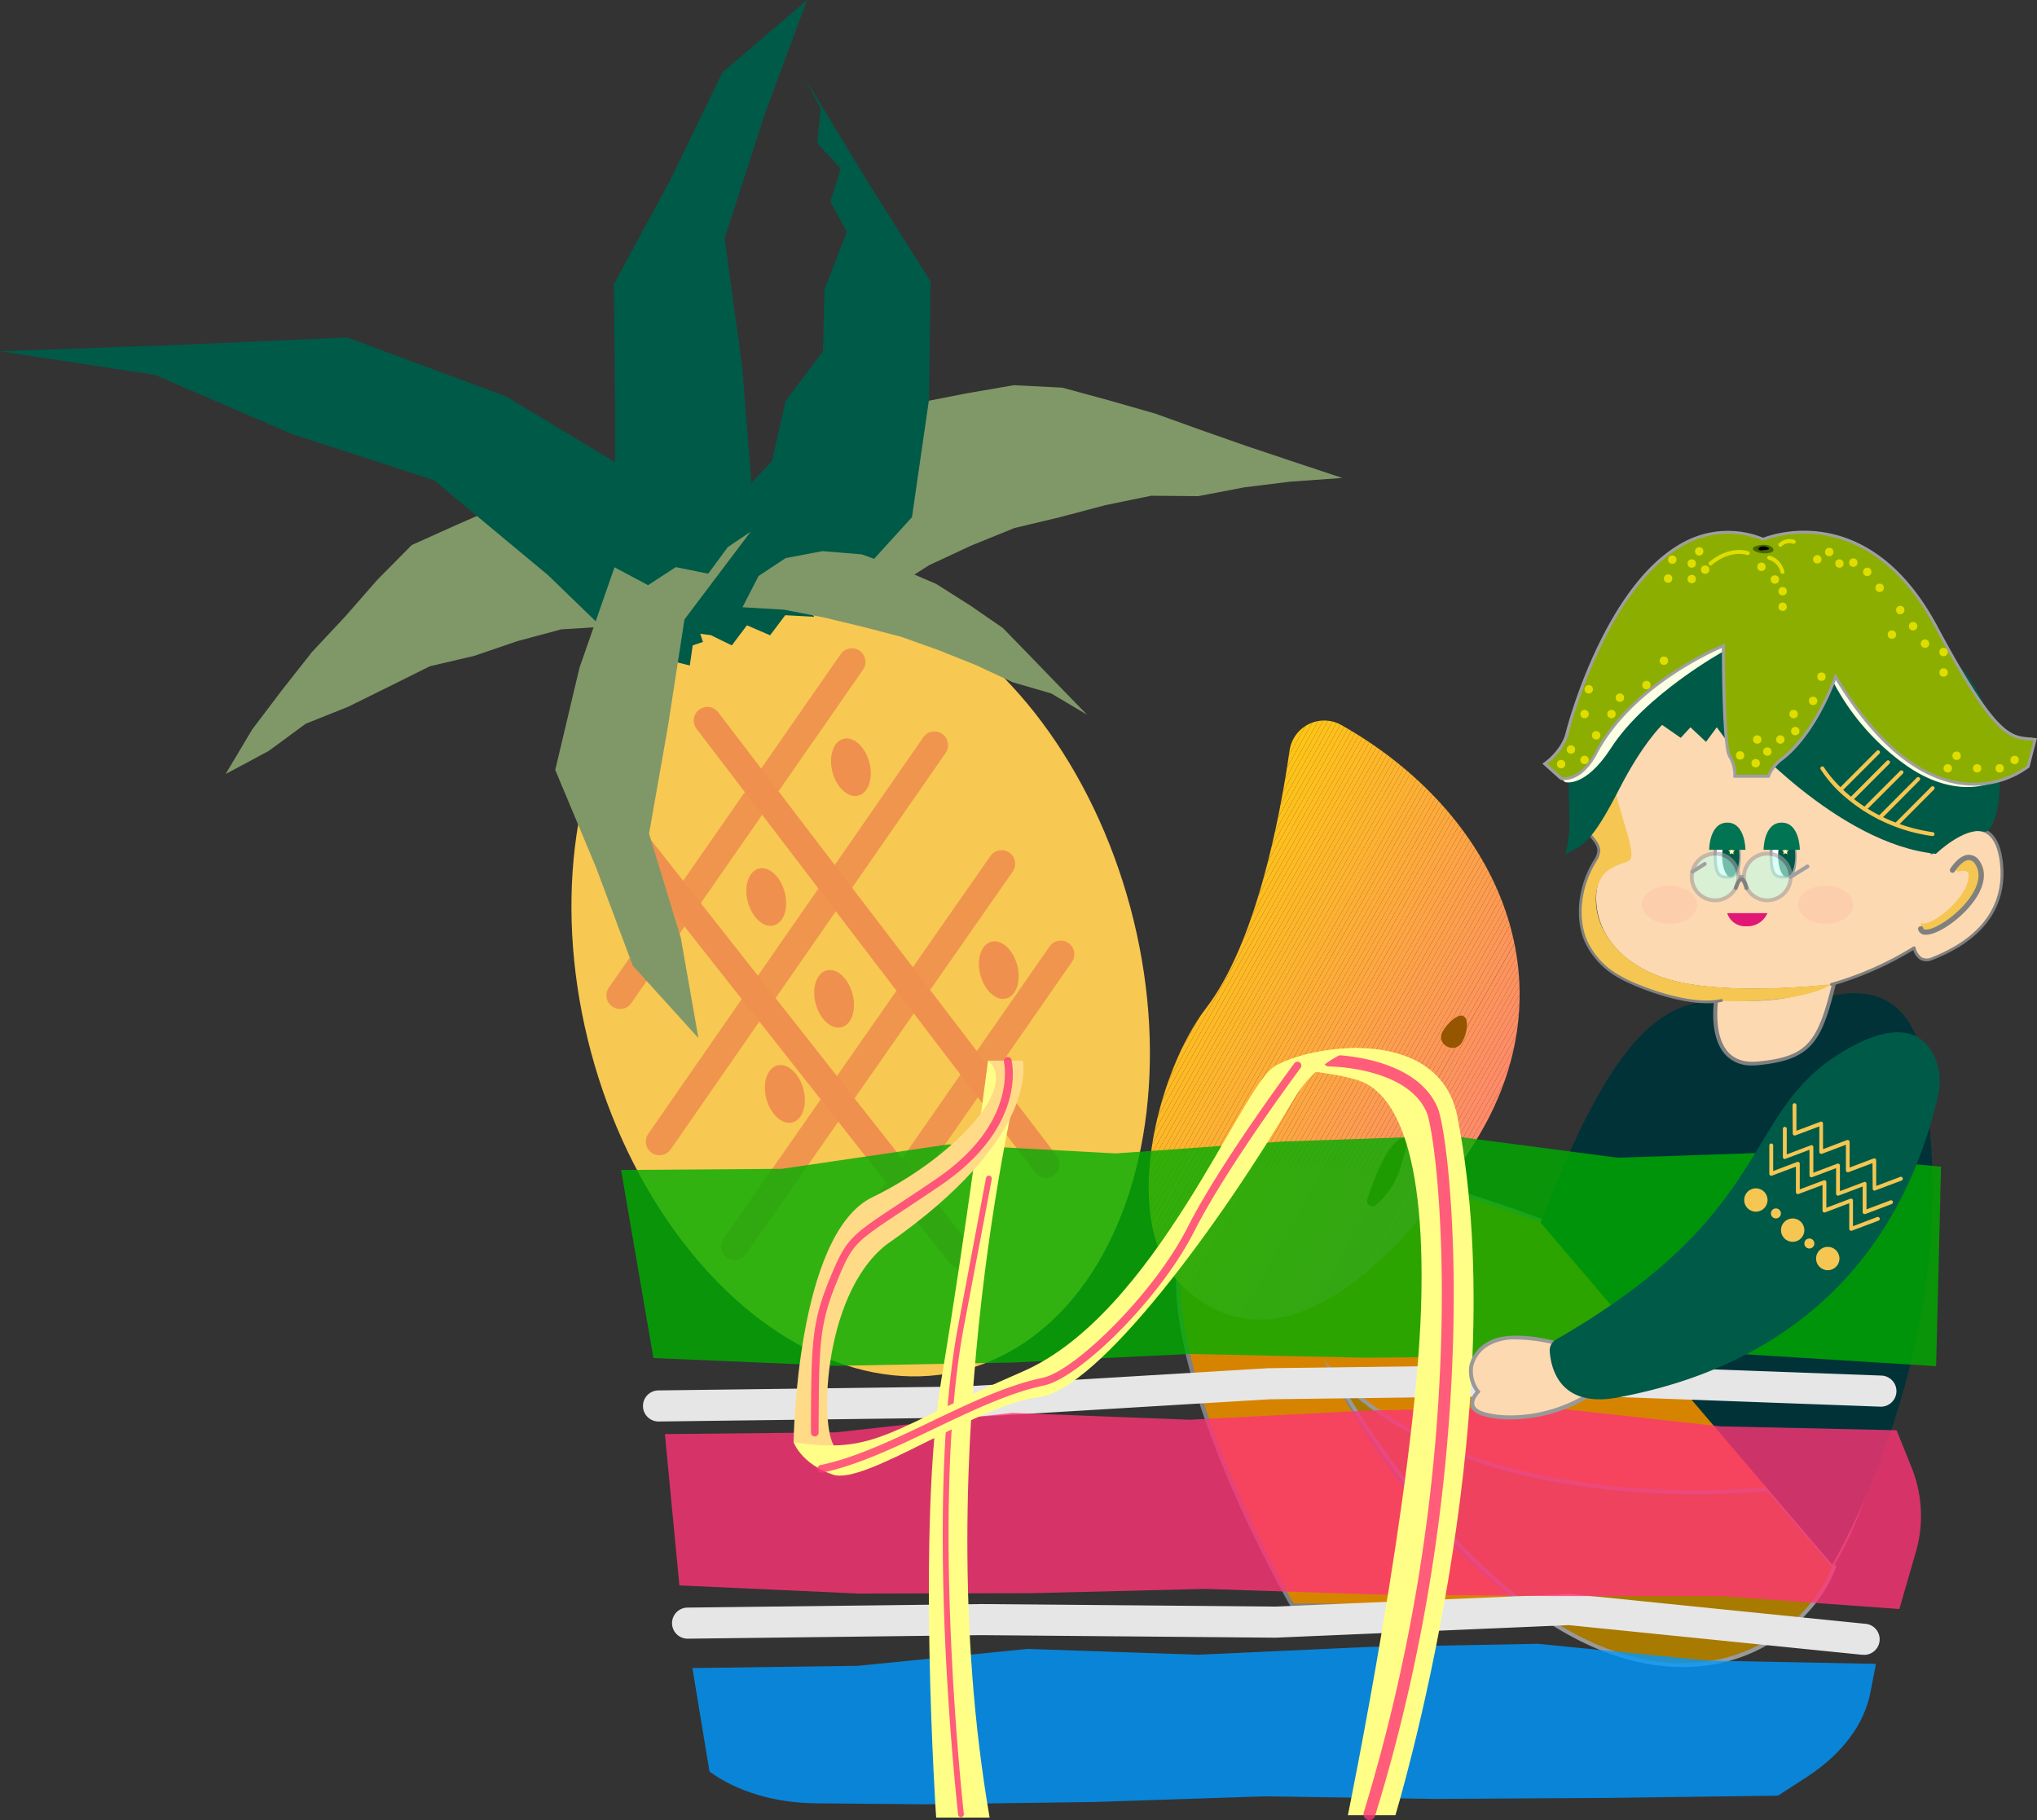 <svg xmlns="http://www.w3.org/2000/svg" xmlns:xlink="http://www.w3.org/1999/xlink" viewBox="0 0 524.14 468.38">
  <rect x="0" y="0" width="524.14" height="468.38" fill="#333333" stroke="none"/>
  <defs>
    <clipPath id="clip-path">
      <path d="M345.12,186.57a9,9,0,0,0-13.3,6.58c-2.54,17.72-8.71,49.71-21.57,66.41-12.37,16.08-23,55.93-5.39,72,28.37,25.85,62.29-17,75.54-39.08C404.72,251.88,384.85,209,345.12,186.57Z" fill="none"/>
    </clipPath>
  </defs>
  <g id="圖層_2" data-name="圖層 2">
    <g id="圖層_1-2" data-name="圖層 1">
      <g>
        <g>
          <g>
            <g>
              <path d="M485.89,358.64s-102.28-64-158.95-58.28,5.61,112.84,5.61,112.84l60.81.33c-31.14-20.38-50.82-60.81-50.82-60.81s39.07,79.88,96.35,73.63C478.69,422,485.89,358.64,485.89,358.64Z" fill="#d68400"/>
              <path d="M432.6,427.19c-14.66,0-28-5.51-39.36-13.16l-61-.33-.14-.25a322.74,322.74,0,0,1-18.74-39.19c-11.22-28.54-13.7-49.29-7.37-61.68,3.79-7.43,10.82-11.71,20.88-12.71,16.22-1.63,46.91,1.74,101,27.05a616.34,616.34,0,0,1,58.28,31.29l.27.17,0,.31a136.82,136.82,0,0,1-8.61,32.37c-8.94,21.62-22.37,34-38.83,35.79A59.7,59.7,0,0,1,432.6,427.19ZM343,352.5a199.14,199.14,0,0,0,26.63,39.06c15.37,17.41,39.85,37.5,69.22,34.29,37.52-4.09,45.89-62.14,46.52-67a622.28,622.28,0,0,0-57.91-31.07c-29.74-13.91-71.3-29.87-100.46-27-9.7,1-16.46,5.07-20.09,12.18-14.35,28.08,23.3,95,25.94,99.66l58.85.32c-30.1-20.5-49.41-59.68-49.6-60.08l.9-.44Z" fill="gray"/>
            </g>
            <g>
              <path d="M455,383.2s-75,9-112-30c0,0,45.5,84.5,98.5,74.5,24-5,30.5-24.5,30.5-24.5Z" fill="#a87a00"/>
              <path d="M432.82,429c-19.45,0-40.31-11.76-60.87-34.46a237.13,237.13,0,0,1-29.44-41.1l-1.78-3.3,2.58,2.72c36.41,38.37,110.83,29.93,111.58,29.85l.27,0,17.35,20.42-.09.27a35.5,35.5,0,0,1-6.34,10.54,42.86,42.86,0,0,1-24.53,14.29A47.19,47.19,0,0,1,432.82,429Zm-87.6-72.81a238.81,238.81,0,0,0,27.49,37.69c16.33,18,41.49,38.44,68.65,33.33a41.91,41.91,0,0,0,24-14,36.29,36.29,0,0,0,6.06-9.95l-16.64-19.57C449.88,384.24,381.63,390.78,345.22,356.19Z" fill="#999"/>
            </g>
            <path d="M495.8,284.48s2.39-35.43-26-27.82-43.26-21.1-73.37,58l75,88S504.58,347.46,495.8,284.48Z" fill="#003238"/>
            <g>
              <path d="M441.73,256.39S438.3,275,452.34,273.62s16.17-6,20.21-23.08C472.55,250.54,464.3,259.46,441.73,256.39Z" fill="#fdd9b1"/>
              <path d="M450.94,274.19a9,9,0,0,1-7-2.78c-4.54-5-2.81-14.7-2.73-15.11l.09-.47.47.07c22,3,30.3-5.61,30.38-5.7l1.29-1.38-.43,1.83c-4,16.71-5.91,22.06-20.65,23.47C451.89,274.17,451.4,274.19,450.94,274.19ZM442.15,257c-.28,2-1.11,9.78,2.56,13.79,1.74,1.9,4.29,2.71,7.58,2.39,13.07-1.25,15.49-4.94,19.41-21.19C468.69,254.24,459.88,259.26,442.15,257Z" fill="gray"/>
            </g>
            <g>
              <g>
                <path d="M413.11,240.26a18.76,18.76,0,0,1-2.35-10.45c.3-3.94,2.59-7,3.55-10.68,1.23-4.84-8.32-29.08,5.06-43.52v0c6.79-5.08,15.42-8.1,24.09-9.38a49.26,49.26,0,0,1,39.06,10.71c20.84,17.6,14.6,42.57,14.6,42.57s15.62-14.94,17.86,2.16-13.85,23.51-17.75,25-4.65-2.77-4.65-2.77a84.63,84.63,0,0,1-21.28,9.43s-27.68,3.28-42.64-1.49C422.39,249.87,416.38,246.13,413.11,240.26Z" fill="#fdd9b1"/>
                <path d="M442.5,257.56s-6.16,1-15.8-2.13c-4.78-1.54-11.71-3.88-15-7.92-3.09-3.81-5.19-8.2-4.9-13.15.27-4.61,1-9.09,3.82-12.89,3.18-4.35-2.11-5.76-3.22-9.49a35.06,35.06,0,0,1-1-15.44,31.79,31.79,0,0,1,12.94-21v0c-13.38,14.44,2.45,41,.22,45.5-.86,1.72-7.74.86-8.83,8.7a17.06,17.06,0,0,0,2.35,10.45c3.27,5.87,9.28,9.61,15.54,11.59,15,4.77,42.64,1.49,42.64,1.49C463.06,258.54,443.2,257.62,442.5,257.56Z" fill="#f5c652"/>
              </g>
              <path d="M439.24,258.18c-6.64,0-14.94-2.75-20.73-5.48-.66-.3-1.3-.64-1.9-1a20.31,20.31,0,0,1-9-9.7c-2.46-6.09-1.5-14.16,2.44-20.55,1.12-1.81,1.41-3,.11-4.78-.31-.42-.65-.83-1-1.26a9.49,9.49,0,0,1-2.13-3.34,35.42,35.42,0,0,1-1-15.61,32,32,0,0,1,13.08-21.2c6.4-4.79,14.79-8.06,24.27-9.45a49.62,49.62,0,0,1,39.35,10.79c18.27,15.43,15.84,36.73,14.95,41.82,2.23-1.92,8.35-6.66,12.89-5.06,2.56.91,4.16,3.67,4.75,8.21,1,8-1.23,18.83-18,25.44a3.61,3.61,0,0,1-3.2,0,4.31,4.31,0,0,1-1.82-2.51,86,86,0,0,1-20.94,9.2.38.38,0,0,1-.47-.25.38.38,0,0,1,.25-.47,84,84,0,0,0,21.19-9.39.39.39,0,0,1,.35,0,.35.35,0,0,1,.22.27,4,4,0,0,0,1.59,2.51,2.9,2.9,0,0,0,2.56,0c16.3-6.43,18.52-17,17.51-24.64-.56-4.24-2-6.8-4.26-7.6-5.09-1.8-12.89,5.58-13,5.66a.38.38,0,0,1-.45.05.37.37,0,0,1-.17-.41c.06-.25,5.93-25-14.48-42.2a49,49,0,0,0-38.76-10.62c-9.36,1.38-17.63,4.6-23.93,9.31a31.25,31.25,0,0,0-12.79,20.71,34.71,34.71,0,0,0,1,15.29,8.93,8.93,0,0,0,2,3.07c.35.42.72.85,1,1.3,1.55,2.12,1.17,3.61-.07,5.61-3.82,6.2-4.76,14-2.38,19.88a19.5,19.5,0,0,0,8.65,9.33c.59.33,1.21.65,1.85,1,5.53,2.6,16.82,6.6,24.07,5a.39.39,0,0,1,.45.29.38.38,0,0,1-.29.44A17.88,17.88,0,0,1,439.24,258.18Z" fill="gray"/>
            </g>
            <g>
              <ellipse cx="444.43" cy="219.85" rx="3.12" ry="5.83" fill="#fff"/>
              <path d="M444.44,226.05h0a2.78,2.78,0,0,1-2.51-.87c-.69-.89-1-2.53-1-5.33,0-3.48,1.53-6.2,3.49-6.2s3.5,2.72,3.5,6.2c0,2.8-.31,4.44-1,5.33A2.79,2.79,0,0,1,444.44,226.05Zm0-11.65c-1.49,0-2.74,2.49-2.74,5.45,0,2.55.27,4.15.83,4.87.43.56,1,.58,1.91.58s1.48,0,1.91-.58c.56-.72.84-2.32.84-4.87C447.18,216.89,445.92,214.4,444.43,214.4Z" fill="#9f9f9f"/>
            </g>
            <ellipse cx="445.34" cy="220.28" rx="2.21" ry="5.41" fill="#005a48"/>
            <g>
              <ellipse cx="458.82" cy="219.85" rx="3.12" ry="5.83" fill="#fff"/>
              <path d="M458.82,226.05h0a2.8,2.8,0,0,1-2.51-.87c-.68-.89-1-2.53-1-5.33,0-3.48,1.54-6.2,3.5-6.2s3.49,2.72,3.49,6.2c0,2.8-.3,4.44-1,5.33A2.77,2.77,0,0,1,458.82,226.05Zm0-11.65c-1.49,0-2.75,2.49-2.75,5.45,0,2.55.27,4.15.84,4.87.42.56,1,.58,1.9.58s1.49,0,1.92-.58c.56-.72.83-2.32.83-4.87C461.56,216.89,460.3,214.4,458.82,214.4Z" fill="#9f9f9f"/>
            </g>
            <ellipse cx="459.73" cy="220.28" rx="2.21" ry="5.41" fill="#005a48"/>
            <polygon points="445.56 218.23 445.83 218.76 446.41 218.85 445.99 219.26 446.09 219.85 445.56 219.57 445.04 219.85 445.14 219.26 444.71 218.85 445.3 218.76 445.56 218.23" fill="#fffcaf"/>
            <polygon points="459.38 218.23 459.64 218.76 460.23 218.85 459.81 219.26 459.91 219.85 459.38 219.57 458.86 219.85 458.96 219.26 458.53 218.85 459.12 218.76 459.38 218.23" fill="#fffcaf"/>
            <path d="M447.55,188.24s25.21,29,50.58,31.49c0,0,7.26-7,12.25-5.71s9-30.29-9.76-46.21-57.52-23.14-81.06.39-12.67,38.28-16.83,51.65C407,217.44,409,218,416.68,203c6-11.72,11-16.45,11-16.45l4.79,3.33,2.5-2.71,4,3.75,2.77-3.75,3.61,4.88Z" fill="#005a48"/>
            <path d="M503.34,222.79a.84.84,0,0,0,.75,1.44c1.27-.27,2.47-.19,2.46,1.09,0,5.45-9.16,13.06-12.12,12.27-.11,0-.2,0-.19.15.14,1.06,1.43,5.14,13.11-6.26,5.33-5.45,2.94-10.46.06-10.7C506,220.67,504.54,221.69,503.34,222.79Z" fill="#f5c652"/>
            <path d="M495.57,240.55a2.34,2.34,0,0,1-.38,0,1.81,1.81,0,0,1-1.62-1.34.68.68,0,0,1,.47-.84.67.67,0,0,1,.84.47c0,.15.12.31.49.36,2.28.34,9-4,12.15-9.16,1.3-2.13,2.45-5.21.61-7.82a1.9,1.9,0,0,0-1.6-.88c-1.47.09-3.06,2.16-3.55,2.95a.68.68,0,0,1-.94.22.69.69,0,0,1-.22-.94c.22-.35,2.2-3.45,4.63-3.59a3.26,3.26,0,0,1,2.78,1.42c1.81,2.57,1.62,5.79-.54,9.34C505.44,236,498.78,240.57,495.57,240.55Z" fill="gray"/>
            <g opacity="0.6">
              <circle cx="454.75" cy="225.68" r="6.01" fill="#c2ffed"/>
              <path d="M454.74,232.19a6.51,6.51,0,1,1,6.52-6.51A6.52,6.52,0,0,1,454.74,232.19Zm0-12a5.51,5.51,0,1,0,5.52,5.51A5.52,5.52,0,0,0,454.74,220.17Z" fill="#a0a0a0"/>
            </g>
            <g opacity="0.6">
              <circle cx="441.31" cy="225.68" r="6.01" fill="#c2ffed"/>
              <path d="M441.31,232.19a6.51,6.51,0,1,1,6.51-6.51A6.52,6.52,0,0,1,441.31,232.19Zm0-12a5.51,5.51,0,1,0,5.51,5.51A5.51,5.51,0,0,0,441.31,220.17Z" fill="#a0a0a0"/>
            </g>
            <g>
              <line x1="447.32" y1="225.68" x2="448.73" y2="225.68" fill="#c2ffed"/>
              <rect x="447.32" y="225.18" width="1.41" height="1" fill="#a0a0a0"/>
            </g>
            <g>
              <line x1="460.76" y1="225.68" x2="465.08" y2="222.98" fill="#c2ffed"/>
              <path d="M460.76,226.18a.5.5,0,0,1-.27-.92l4.32-2.7a.49.49,0,0,1,.69.16.48.48,0,0,1-.16.68L461,226.1A.42.42,0,0,1,460.76,226.18Z" fill="#a0a0a0"/>
            </g>
            <g>
              <line x1="435.45" y1="224.33" x2="438.63" y2="222.36" fill="#c2ffed"/>
              <path d="M435.45,224.83a.48.48,0,0,1-.42-.24.49.49,0,0,1,.16-.68l3.18-2a.49.49,0,0,1,.69.16.51.51,0,0,1-.16.69l-3.18,2A.45.45,0,0,1,435.45,224.83Z" fill="#a0a0a0"/>
            </g>
            <path d="M443.45,167.63s-20.12,11.1-29,25c-6.68,10.27-11.76,8.63-11.76,8.63l-1-.89s5.09-1.25,14.39-14.51,27.37-19.63,27.37-19.63Z" fill="#fcffe4"/>
            <path d="M472.3,174.14s17.18,31.86,40.45,27.18c0,0-9.38,4.7-22.3-4.37a60.89,60.89,0,0,1-18.69-21.37Z" fill="#fcffe4"/>
            <g>
              <path d="M453.71,138.8s26.24-11.6,44.52,22.57c16.47,30.77,19.46,28.14,25.45,28.94l-1.8,7S498.34,217,472.3,174.14c0,0-4.79,14.2-13.77,21.17a10,10,0,0,0-3.49,4.47H446.4a9.19,9.19,0,0,0-1.37-5.2c-1.61-2.51-1.58-28.38-1.58-28.38s-23,9.15-32.84,27.68c-4,7.58-8.92,6.46-8.92,6.46l-4.2-3.77s4.76-3.25,5.83-8.18S421,126.2,453.71,138.8Z" fill="#8cae00"/>
              <path d="M507.92,202.18a24.59,24.59,0,0,1-4-.33C492.84,200,482.23,191,472.38,175c-1.13,3-5.84,14.57-13.62,20.61a9.79,9.79,0,0,0-3.36,4.27l-.07.27H446l0-.4a8.79,8.79,0,0,0-1.31-5c-1.53-2.4-1.63-23.59-1.63-28-3.45,1.49-23.32,10.63-32.14,27.29-4.1,7.75-9.12,6.7-9.33,6.65l-.17-.08-4.56-4.09.39-.27c.05,0,4.66-3.23,5.68-7.95.08-.36,9.64-37.66,30.08-48.69a24,24,0,0,1,20.67-1.22c2.16-.86,27.33-10,44.86,22.8,14.9,27.82,18.73,28.16,23.6,28.58.5,0,1,.09,1.56.16l.42.06-1.93,7.49-.09.07A23.75,23.75,0,0,1,507.92,202.18ZM472.2,173.26l.42.69c9.84,16.2,20.4,25.34,31.41,27.16a23.36,23.36,0,0,0,17.52-4.05l1.66-6.43-1.12-.11c-5.29-.45-9.1-.78-24.19-29-17.91-33.48-43.78-22.52-44-22.41l-.14.07-.15-.06a23.21,23.21,0,0,0-20.18,1.13c-20.17,10.88-29.62,47.83-29.7,48.19-.93,4.25-4.43,7.22-5.61,8.12l3.78,3.4c.68.1,4.85.45,8.42-6.29,9.76-18.43,32.8-27.76,33-27.85l.52-.21v.56c0,7.16.25,26.19,1.51,28.18a9.57,9.57,0,0,1,1.45,5h8a11,11,0,0,1,3.51-4.38c8.79-6.82,13.6-20.86,13.65-21Z" fill="#9f9f9f"/>
            </g>
            <circle cx="500.1" cy="173.06" r="1.08" fill="#e0dd00"/>
            <circle cx="503.46" cy="194.49" r="1.08" fill="#e0dd00"/>
            <circle cx="514.54" cy="197.73" r="1.08" fill="#e0dd00"/>
            <circle cx="404.22" cy="192.89" r="1.08" fill="#e0dd00"/>
            <circle cx="423.65" cy="176.3" r="1.08" fill="#e0dd00"/>
            <circle cx="428.14" cy="170.03" r="1.08" fill="#e0dd00"/>
            <circle cx="414.65" cy="183.76" r="1.08" fill="#e0dd00"/>
            <circle cx="416.81" cy="179.54" r="1.08" fill="#e0dd00"/>
            <circle cx="407.72" cy="195.57" r="1.08" fill="#e0dd00"/>
            <circle cx="408.8" cy="177.38" r="1.08" fill="#e0dd00"/>
            <circle cx="407.72" cy="183.76" r="1.08" fill="#e0dd00"/>
            <circle cx="401.69" cy="196.65" r="1.08" fill="#e0dd00"/>
            <circle cx="410.71" cy="189.23" r="1.08" fill="#e0dd00"/>
            <circle cx="468.69" cy="174.14" r="1.08" fill="#e0dd00"/>
            <circle cx="458.1" cy="190.31" r="1.08" fill="#e0dd00"/>
            <circle cx="454.75" cy="193.41" r="1.08" fill="#e0dd00"/>
            <circle cx="451.75" cy="196.41" r="1.08" fill="#e0dd00"/>
            <circle cx="447.75" cy="194.41" r="1.08" fill="#e0dd00"/>
            <circle cx="461.94" cy="188.15" r="1.08" fill="#e0dd00"/>
            <circle cx="466.53" cy="180.37" r="1.08" fill="#e0dd00"/>
            <circle cx="461.53" cy="183.76" r="1.08" fill="#e0dd00"/>
            <circle cx="518.38" cy="195.57" r="1.08" fill="#e0dd00"/>
            <circle cx="508.74" cy="197.73" r="1.08" fill="#e0dd00"/>
            <circle cx="501.18" cy="197.73" r="1.08" fill="#e0dd00"/>
            <circle cx="452.16" cy="190.31" r="1.08" fill="#e0dd00"/>
            <path d="M446.65,229a.4.4,0,0,1-.15,0,.5.5,0,0,1-.33-.63c.59-1.81,1.19-2.58,1.95-2.57,1.07,0,1.6,1.84,1.77,2.61a.5.5,0,0,1-1,.23c-.2-.86-.62-1.78-.85-1.84,0,0-.39.14-.94,1.88A.51.51,0,0,1,446.65,229Z" fill="gray"/>
            <g opacity="0.74">
              <ellipse cx="467.56" cy="231.74" rx="4.92" ry="7.12" transform="matrix(0.01, -1, 1, 0.01, 233.35, 698.07)" fill="#fdcba8"/>
            </g>
            <g opacity="0.74">
              <ellipse cx="427.56" cy="231.74" rx="4.92" ry="7.12" transform="matrix(0.01, -1, 1, 0.01, 193.56, 658.07)" fill="#fdcba8"/>
            </g>
            <path d="M444.43,235a4.87,4.87,0,0,0,5,3.37,5.56,5.56,0,0,0,5.34-3.37Z" fill="#e11776"/>
            <g>
              <path d="M497.23,215.15h-.07a43.43,43.43,0,0,1-21.94-9.67,32.14,32.14,0,0,1-6.74-7.49.49.49,0,0,1,.17-.68.51.51,0,0,1,.69.17c.08.14,8.38,13.83,28,16.68a.51.51,0,0,1,.42.57A.5.5,0,0,1,497.23,215.15Z" fill="#f5c652"/>
              <path d="M483.65,210.93a.51.51,0,0,1-.36-.15.51.51,0,0,1,0-.71l9.92-9.95a.5.5,0,0,1,.71,0,.5.5,0,0,1,0,.71l-9.92,10A.49.49,0,0,1,483.65,210.93Z" fill="#f5c652"/>
              <path d="M488,212.65a.47.47,0,0,1-.35-.15.5.5,0,0,1,0-.71l9.28-9.31a.5.5,0,0,1,.71,0,.48.48,0,0,1,0,.7l-9.28,9.32A.49.49,0,0,1,488,212.65Z" fill="#f5c652"/>
              <path d="M479.8,208.71a.5.5,0,0,1-.35-.15.48.48,0,0,1,0-.7l9.46-9.47a.51.51,0,0,1,.71,0,.5.5,0,0,1,0,.71l-9.46,9.46A.51.51,0,0,1,479.8,208.71Z" fill="#f5c652"/>
              <path d="M476.36,206.13a.5.5,0,0,1-.35-.85l9.46-9.47a.5.5,0,1,1,.71.71L476.72,206A.51.51,0,0,1,476.36,206.13Z" fill="#f5c652"/>
              <path d="M473.78,203.55a.5.5,0,0,1-.35-.85l9.46-9.47a.5.5,0,1,1,.71.71l-9.46,9.46A.51.51,0,0,1,473.78,203.55Z" fill="#f5c652"/>
            </g>
          </g>
          <circle cx="483.65" cy="151.27" r="1.08" fill="#e0dd00"/>
          <circle cx="486.8" cy="163.31" r="1.08" fill="#e0dd00"/>
          <circle cx="492.26" cy="161.15" r="1.08" fill="#e0dd00"/>
          <circle cx="495.32" cy="165.64" r="1.08" fill="#e0dd00"/>
          <circle cx="480.46" cy="147.17" r="1.08" fill="#e0dd00"/>
          <circle cx="438.76" cy="146.59" r="1.08" fill="#e0dd00"/>
          <circle cx="435.3" cy="145.02" r="1.08" fill="#e0dd00"/>
          <circle cx="435.3" cy="149.02" r="1.08" fill="#e0dd00"/>
          <circle cx="430.3" cy="144.02" r="1.08" fill="#e0dd00"/>
          <circle cx="429.22" cy="148.89" r="1.08" fill="#e0dd00"/>
          <circle cx="437.22" cy="141.89" r="1.08" fill="#e0dd00"/>
          <circle cx="476.88" cy="144.79" r="1.08" fill="#e0dd00"/>
          <circle cx="500.1" cy="167.8" r="1.08" fill="#e0dd00"/>
          <circle cx="458.69" cy="156.14" r="1.08" fill="#e0dd00"/>
          <circle cx="458.69" cy="152.14" r="1.08" fill="#e0dd00"/>
          <circle cx="456.69" cy="149.14" r="1.08" fill="#e0dd00"/>
          <circle cx="453.24" cy="145.87" r="1.08" fill="#e0dd00"/>
          <circle cx="488.96" cy="156.99" r="1.08" fill="#e0dd00"/>
          <circle cx="473.3" cy="145.02" r="1.08" fill="#e0dd00"/>
          <circle cx="470.68" cy="142.06" r="1.08" fill="#e0dd00"/>
          <circle cx="467.61" cy="143.94" r="1.08" fill="#e0dd00"/>
          <path d="M451.42,140.7a.56.56,0,0,0-.09,1,5.54,5.54,0,0,0,3.65.63C458,142,455.56,139.07,451.42,140.7Z" fill="#4a6900"/>
          <path d="M452.37,141.28a.9.9,0,0,0,.86.37c.6-.05,2.27-.14,1.91-.57S453,140.16,452.37,141.28Z"/>
          <path d="M440.14,145.52a.51.51,0,0,1-.38-.18.51.51,0,0,1,.06-.71c5.3-4.42,9.88-2.81,10.07-2.74a.5.5,0,1,1-.34.94c-.17-.06-4.25-1.46-9.09,2.57A.49.49,0,0,1,440.14,145.52Z" fill="#e0dd00"/>
          <path d="M458.63,147.67a.5.5,0,0,1-.48-.35,4.32,4.32,0,0,0-3-3.29.51.51,0,0,1-.41-.58.5.5,0,0,1,.57-.41c.12,0,2.79.5,3.84,4a.5.5,0,0,1-.33.62A.39.39,0,0,1,458.63,147.67Z" fill="#e0dd00"/>
          <path d="M458.1,140.7a.49.49,0,0,1-.38-.82,3.86,3.86,0,0,1,3.94-.95.5.5,0,0,1-.27,1,2.89,2.89,0,0,0-2.92.63A.48.48,0,0,1,458.1,140.7Z" fill="#e0dd00"/>
        </g>
        <path d="M218.28,113.52s22.34,11.6,29,21.84-32,12.84-42,16.19-21.93-9.23-21.93-9.23Z" fill="#005a48"/>
        <g>
          <polyline points="175.66 146.99 164.81 140.52 153.65 135.08 141.89 130.16 129.04 130.02 117.34 135.14 105.95 140.26 97.09 149.21 88.85 158.63 80.27 167.8 72.5 177.67 64.9 187.71 58.06 199.19 69.14 193.25 78.66 186.25 89.59 181.88 100.09 176.69 110.6 171.46 122.11 168.76 133.14 164.99 144.41 161.96 156.02 161.24 167.18 163.14 174.82 147.12" fill="#809868"/>
          <g>
            <ellipse cx="219.6" cy="252.38" rx="71.54" ry="103.45" transform="matrix(0.97, -0.26, 0.26, 0.97, -57.17, 64.44)" fill="#f7c852"/>
            <g>
              <polyline points="203.58 150.47 205.49 138.67 210.79 127.89 219.58 119.65 228.09 111.81 236.89 103.54 248.69 101.23 260.88 99.13 273.34 99.76 285.38 103.04 297.29 106.45 308.94 110.64 320.61 114.74 332.35 118.67 345.37 123 332.04 123.95 320.13 125.42 308.33 127.68 296.17 127.58 284.38 130.01 272.74 133.09 261.04 135.88 249.88 140.41 239.05 145.46 229.06 151.83 220.77 158.71 211.68 155.35 202.48 151.25" fill="#809868"/>
              <polygon points="180.88 165.21 167.59 124.58 130.32 102.07 89.38 86.85 45.57 88.76 0 90.4 39.87 96.48 75.13 111.7 111.65 123.58 141.1 148.09 168.15 174.3 171.05 175.37 172.12 169.94 177.49 171.26 178.24 166.09 180.88 165.21" fill="#005a48"/>
              <polygon points="207.67 0 185.86 18.66 172.52 46.21 157.95 73.13 158.24 103.71 158.24 134.18 163.64 141.05 163.6 150.04 171.71 154.01 174.96 162.41 182.92 163.46 188.3 166.09 192.2 160.92 198.15 163.49 202.05 158.32 209.48 158.73 193.66 128.27 191.01 94.7 186.46 61.33 196.8 29.32 207.67 0" fill="#005a48"/>
              <g opacity="0.92">
                <path d="M159.54,259.66a3.49,3.49,0,0,1-2.87-5.49l59.64-85.82a3.5,3.5,0,0,1,5.75,4l-59.64,85.82A3.49,3.49,0,0,1,159.54,259.66Z" fill="#f0904e"/>
              </g>
              <g opacity="0.92">
                <path d="M169.69,297.29a3.47,3.47,0,0,1-2-.62,3.5,3.5,0,0,1-.89-4.87l70.77-102.05a3.5,3.5,0,0,1,5.75,4L172.57,295.79A3.49,3.49,0,0,1,169.69,297.29Z" fill="#f0904e"/>
              </g>
              <g opacity="0.92">
                <path d="M189.05,324.26a3.5,3.5,0,0,1-2.87-5.5l68.73-98.56a3.5,3.5,0,0,1,5.74,4l-68.73,98.56A3.47,3.47,0,0,1,189.05,324.26Z" fill="#f0904e"/>
              </g>
              <g opacity="0.92">
                <path d="M213.2,335a3.53,3.53,0,0,1-2-.63,3.49,3.49,0,0,1-.87-4.87L270,243.66a3.5,3.5,0,1,1,5.74,4l-59.64,85.82A3.5,3.5,0,0,1,213.2,335Z" fill="#f0904e"/>
              </g>
              <path d="M269.15,303.1a3.49,3.49,0,0,1-2.78-1.37L179.23,187.56a3.5,3.5,0,0,1,5.57-4.25l87.13,114.17a3.49,3.49,0,0,1-2.78,5.62Z" fill="#f0904e"/>
              <path d="M247,326.26a3.5,3.5,0,0,1-2.75-1.33L157.85,215.21a3.5,3.5,0,1,1,5.5-4.33L249.74,320.6a3.5,3.5,0,0,1-.59,4.91A3.44,3.44,0,0,1,247,326.26Z" fill="#f0904e"/>
              <ellipse cx="218.95" cy="197.42" rx="4.9" ry="7.55" transform="translate(-43.15 62.45) rotate(-14.79)" fill="#f0904e"/>
              <ellipse cx="197.17" cy="230.82" rx="4.9" ry="7.55" transform="translate(-52.4 58) rotate(-14.79)" fill="#f0904e"/>
              <ellipse cx="214.64" cy="257.02" rx="4.9" ry="7.55" transform="translate(-58.52 63.33) rotate(-14.79)" fill="#f0904e"/>
              <ellipse cx="200.02" cy="281.56" rx="4.9" ry="7.55" transform="matrix(0.97, -0.26, 0.26, 0.97, -65.27, 60.41)" fill="#f0904e"/>
              <ellipse cx="257.01" cy="249.63" rx="4.9" ry="7.55" transform="translate(-55.22 73.9) rotate(-14.79)" fill="#f0904e"/>
              <polygon points="193.15 136.83 187.28 140.79 182.22 147.64 173.88 145.95 166.75 150.6 158.12 145.99 149.1 171.87 142.87 198.14 153.33 223.13 162.82 248.51 179.71 267.15 175.17 241.3 167.01 214.52 171.86 187.01 176.12 159.41 193.15 136.83" fill="#809868"/>
              <polygon points="186.79 131.11 198.63 118.68 202.17 103.15 211.75 90.42 212.16 74.52 217.89 59.68 213.67 51.9 216.3 43.4 210.29 36.83 211.18 27.98 207.08 20.06 223.07 46.47 239.43 72.4 239.03 102.91 234.66 133.1 214.78 154.96 208.53 153.11 206.06 145.04 197.95 142.66 195.31 134.45 186.79 131.11" fill="#005a48"/>
              <polygon points="191.05 156.27 195.18 148.24 202.14 143.63 211.64 141.83 221.81 142.68 231.44 146.21 240.89 150.27 249.57 155.77 258.04 161.6 265.21 168.98 272.31 176.32 279.72 183.94 270.51 178.46 260.51 175.55 251.17 171.18 241.6 167.35 231.89 163.88 221.91 161.28 211.89 158.88 201.79 156.91 191.05 156.27" fill="#809868"/>
            </g>
          </g>
        </g>
        <g>
          <g clip-path="url(#clip-path)">
            <polygon points="343.75 357.38 404.72 249.46 404.72 357.38 343.75 357.38" fill="#ff8a69"/>
            <polygon points="342.5 357.38 404.72 247.24 404.72 249.46 343.75 357.38 342.5 357.38" fill="#ff8a69"/>
            <polygon points="341.24 357.38 404.72 245.02 404.72 247.24 342.5 357.38 341.24 357.38" fill="#ff8b68"/>
            <polygon points="339.99 357.38 404.72 242.8 404.72 245.02 341.24 357.38 339.99 357.38" fill="#ff8b67"/>
            <polygon points="338.73 357.38 404.72 240.57 404.72 242.8 339.99 357.38 338.73 357.38" fill="#ff8c66"/>
            <polygon points="337.48 357.38 404.72 238.35 404.72 240.57 338.73 357.38 337.48 357.38" fill="#ff8d65"/>
            <polygon points="336.22 357.38 404.72 236.13 404.72 238.35 337.48 357.38 336.22 357.38" fill="#ff8e64"/>
            <polygon points="334.96 357.38 404.72 233.91 404.72 236.13 336.22 357.38 334.96 357.38" fill="#ff8e63"/>
            <polygon points="333.71 357.38 404.72 231.69 404.72 233.91 334.96 357.38 333.71 357.38" fill="#ff8f62"/>
            <polygon points="332.45 357.38 404.72 229.47 404.72 231.69 333.71 357.38 332.45 357.38" fill="#ff9061"/>
            <polygon points="331.2 357.38 404.72 227.25 404.72 229.47 332.45 357.38 331.2 357.38" fill="#ff9060"/>
            <polygon points="329.94 357.38 404.72 225.02 404.72 227.25 331.2 357.38 329.94 357.38" fill="#ff915f"/>
            <polygon points="329.16 357.38 328.8 357.18 404.72 222.8 404.72 225.02 329.94 357.38 329.16 357.38" fill="#ff925e"/>
            <polygon points="328.8 357.18 327.85 356.64 404.72 220.58 404.72 222.8 328.8 357.18" fill="#ff935d"/>
            <polygon points="327.85 356.64 326.9 356.1 404.72 218.36 404.72 220.58 327.85 356.64" fill="#ff935c"/>
            <polygon points="326.9 356.1 325.95 355.56 403.97 217.47 404.72 217.89 404.72 218.36 326.9 356.1" fill="#ff945b"/>
            <rect x="285.18" y="285.7" width="158.61" height="1.09" transform="translate(-64.02 462.79) rotate(-60.54)" fill="#ff955a"/>
            <rect x="284.23" y="285.16" width="158.61" height="1.09" transform="translate(-64.04 461.69) rotate(-60.54)" fill="#ff9559"/>
            <rect x="283.27" y="284.63" width="158.61" height="1.09" transform="translate(-64.05 460.59) rotate(-60.54)" fill="#ff9658"/>
            <rect x="282.32" y="284.09" width="158.61" height="1.09" transform="translate(-64.07 459.48) rotate(-60.54)" fill="#ff9757"/>
            <rect x="281.37" y="283.55" width="158.61" height="1.09" transform="translate(-64.08 458.38) rotate(-60.54)" fill="#ff9856"/>
            <rect x="280.42" y="283.01" width="158.61" height="1.09" transform="translate(-64.1 457.28) rotate(-60.54)" fill="#ff9855"/>
            <rect x="279.47" y="282.48" width="158.61" height="1.09" transform="translate(-64.12 456.18) rotate(-60.54)" fill="#ff9954"/>
            <rect x="278.52" y="281.94" width="158.61" height="1.09" transform="translate(-64.13 455.08) rotate(-60.54)" fill="#ff9a53"/>
            <rect x="277.57" y="281.4" width="158.61" height="1.09" transform="translate(-64.15 453.98) rotate(-60.54)" fill="#ff9a52"/>
            <rect x="276.61" y="280.86" width="158.61" height="1.09" transform="translate(-64.16 452.88) rotate(-60.54)" fill="#ff9b51"/>
            <rect x="275.66" y="280.33" width="158.61" height="1.09" transform="translate(-64.18 451.77) rotate(-60.54)" fill="#ff9c50"/>
            <rect x="274.71" y="279.79" width="158.61" height="1.09" transform="translate(-64.19 450.67) rotate(-60.54)" fill="#ff9c4f"/>
            <rect x="273.76" y="279.25" width="158.61" height="1.09" transform="translate(-64.21 449.57) rotate(-60.54)" fill="#ff9d4e"/>
            <rect x="272.81" y="278.71" width="158.61" height="1.09" transform="translate(-64.22 448.47) rotate(-60.54)" fill="#ff9e4d"/>
            <rect x="271.86" y="278.18" width="158.61" height="1.09" transform="translate(-64.24 447.37) rotate(-60.54)" fill="#ff9f4c"/>
            <rect x="270.91" y="277.64" width="158.61" height="1.09" transform="translate(-64.25 446.27) rotate(-60.54)" fill="#ff9f4b"/>
            <rect x="269.95" y="277.1" width="158.61" height="1.09" transform="translate(-64.27 445.17) rotate(-60.54)" fill="#ffa04a"/>
            <rect x="269" y="276.56" width="158.61" height="1.09" transform="translate(-64.29 444.06) rotate(-60.54)" fill="#ffa149"/>
            <rect x="268.05" y="276.03" width="158.61" height="1.09" transform="translate(-64.3 442.96) rotate(-60.54)" fill="#ffa148"/>
            <rect x="267.1" y="275.49" width="158.61" height="1.09" transform="translate(-64.32 441.86) rotate(-60.54)" fill="#ffa247"/>
            <rect x="266.15" y="274.95" width="158.61" height="1.09" transform="translate(-64.33 440.76) rotate(-60.54)" fill="#ffa346"/>
            <rect x="265.2" y="274.41" width="158.61" height="1.09" transform="translate(-64.35 439.66) rotate(-60.54)" fill="#ffa445"/>
            <rect x="264.25" y="273.88" width="158.61" height="1.09" transform="translate(-64.36 438.56) rotate(-60.54)" fill="#ffa444"/>
            <rect x="263.29" y="273.34" width="158.61" height="1.09" transform="translate(-64.38 437.46) rotate(-60.54)" fill="#ffa543"/>
            <rect x="262.34" y="272.8" width="158.61" height="1.09" transform="translate(-64.39 436.35) rotate(-60.54)" fill="#ffa642"/>
            <rect x="261.39" y="272.26" width="158.61" height="1.09" transform="translate(-64.41 435.25) rotate(-60.54)" fill="#ffa641"/>
            <rect x="260.44" y="271.73" width="158.61" height="1.09" transform="translate(-64.42 434.15) rotate(-60.54)" fill="#ffa740"/>
            <rect x="259.49" y="271.19" width="158.61" height="1.09" transform="translate(-64.44 433.05) rotate(-60.54)" fill="#ffa83e"/>
            <rect x="258.54" y="270.65" width="158.61" height="1.09" transform="translate(-64.46 431.95) rotate(-60.54)" fill="#ffa93d"/>
            <rect x="257.59" y="270.11" width="158.61" height="1.09" transform="translate(-64.47 430.85) rotate(-60.54)" fill="#ffa93c"/>
            <rect x="256.63" y="269.58" width="158.61" height="1.09" transform="translate(-64.49 429.75) rotate(-60.54)" fill="#ffaa3b"/>
            <rect x="255.68" y="269.04" width="158.61" height="1.09" transform="translate(-64.5 428.64) rotate(-60.54)" fill="#ffab3a"/>
            <rect x="254.73" y="268.5" width="158.61" height="1.09" transform="translate(-64.52 427.54) rotate(-60.54)" fill="#ffab39"/>
            <rect x="253.78" y="267.96" width="158.61" height="1.09" transform="translate(-64.53 426.44) rotate(-60.54)" fill="#ffac38"/>
            <rect x="252.83" y="267.43" width="158.61" height="1.09" transform="translate(-64.55 425.34) rotate(-60.54)" fill="#ffad37"/>
            <rect x="251.88" y="266.89" width="158.61" height="1.09" transform="translate(-64.56 424.24) rotate(-60.54)" fill="#ffae36"/>
            <rect x="250.93" y="266.35" width="158.61" height="1.09" transform="translate(-64.58 423.14) rotate(-60.54)" fill="#ffae35"/>
            <rect x="249.97" y="265.81" width="158.61" height="1.09" transform="translate(-64.59 422.03) rotate(-60.54)" fill="#ffaf34"/>
            <rect x="249.02" y="265.28" width="158.61" height="1.09" transform="translate(-64.61 420.93) rotate(-60.54)" fill="#ffb033"/>
            <rect x="248.07" y="264.74" width="158.61" height="1.09" transform="translate(-64.63 419.83) rotate(-60.54)" fill="#ffb032"/>
            <polygon points="287.89 334.06 287.26 333.71 287.26 332.97 364.96 195.43 365.91 195.97 287.89 334.06" fill="#ffb131"/>
            <polygon points="287.26 330.75 364.01 194.89 364.96 195.43 287.26 332.97 287.26 330.75" fill="#ffb230"/>
            <polygon points="287.26 328.53 363.06 194.35 364.01 194.89 287.26 330.75 287.26 328.53" fill="#ffb32f"/>
            <polygon points="287.26 326.3 362.11 193.82 363.06 194.35 287.26 328.53 287.26 326.3" fill="#ffb32e"/>
            <polygon points="287.26 324.08 361.16 193.28 362.11 193.82 287.26 326.3 287.26 324.08" fill="#ffb42d"/>
            <polygon points="287.26 321.86 360.2 192.74 361.16 193.28 287.26 324.08 287.26 321.86" fill="#ffb52c"/>
            <polygon points="287.26 319.64 359.25 192.2 360.2 192.74 287.26 321.86 287.26 319.64" fill="#ffb52b"/>
            <polygon points="287.26 317.42 358.3 191.67 359.25 192.2 287.26 319.64 287.26 317.42" fill="#ffb62a"/>
            <polygon points="287.26 315.2 357.35 191.13 358.3 191.67 287.26 317.42 287.26 315.2" fill="#ffb729"/>
            <polygon points="287.26 312.98 356.4 190.59 357.35 191.13 287.26 315.2 287.26 312.98" fill="#ffb728"/>
            <polygon points="287.26 310.75 355.45 190.05 356.4 190.59 287.26 312.98 287.26 310.75" fill="#ffb827"/>
            <polygon points="287.26 308.53 354.5 189.52 355.45 190.05 287.26 310.75 287.26 308.53" fill="#ffb926"/>
            <polygon points="287.26 306.31 353.55 188.98 354.5 189.52 287.26 308.53 287.26 306.31" fill="#ffba25"/>
            <polygon points="287.26 304.09 352.59 188.44 353.55 188.98 287.26 306.31 287.26 304.09" fill="#ffba24"/>
            <polygon points="287.26 301.87 351.64 187.9 352.59 188.44 287.26 304.09 287.26 301.87" fill="#ffbb23"/>
            <polygon points="287.26 299.64 350.69 187.37 351.64 187.9 287.26 301.87 287.26 299.64" fill="#ffbc22"/>
            <polygon points="287.26 297.42 349.74 186.83 350.69 187.37 287.26 299.64 287.26 297.42" fill="#ffbc21"/>
            <polygon points="287.26 295.2 348.79 186.29 349.74 186.83 287.26 297.42 287.26 295.2" fill="#ffbd20"/>
            <polygon points="287.26 292.98 347.84 185.75 348.79 186.29 287.26 295.2 287.26 292.98" fill="#ffbe1f"/>
            <polygon points="287.26 290.76 346.88 185.22 347.84 185.75 287.26 292.98 287.26 290.76" fill="#ffbf1e"/>
            <polygon points="287.26 288.54 345.93 184.68 346.88 185.22 287.26 290.76 287.26 288.54" fill="#ffbf1d"/>
            <polygon points="287.26 286.32 344.98 184.14 345.93 184.68 287.26 288.54 287.26 286.32" fill="#ffc01c"/>
            <polygon points="287.26 284.1 344.03 183.6 344.98 184.14 287.26 286.32 287.26 284.1" fill="#ffc11b"/>
            <polygon points="287.26 281.87 342.85 183.46 343.78 183.46 344.03 183.6 287.26 284.1 287.26 281.87" fill="#ffc11a"/>
            <polygon points="287.26 279.65 341.6 183.46 342.85 183.46 287.26 281.87 287.26 279.65" fill="#ffc219"/>
            <polygon points="287.26 277.43 340.34 183.46 341.6 183.46 287.26 279.65 287.26 277.43" fill="#ffc318"/>
            <polygon points="287.26 275.21 339.09 183.46 340.34 183.46 287.26 277.43 287.26 275.21" fill="#ffc417"/>
            <polygon points="287.26 272.99 337.83 183.46 339.09 183.46 287.26 275.21 287.26 272.99" fill="#ffc416"/>
            <polygon points="287.26 270.76 336.58 183.46 337.83 183.46 287.26 272.99 287.26 270.76" fill="#ffc515"/>
            <polygon points="336.58 183.46 287.26 270.76 287.26 183.46 336.58 183.46" fill="#ffc515"/>
          </g>
          <path d="M363.9,299.65a1.39,1.39,0,0,0,2.21,1.49,20.47,20.47,0,0,0,6.35-9.79c2.73-9,1.29-7.44,1.29-7.44S369.63,282.1,363.9,299.65Z" fill="#965500"/>
          <path d="M351.84,308.6a1.38,1.38,0,0,0,2.2,1.49,20.48,20.48,0,0,0,6.36-9.79c2.73-9,1.28-7.44,1.28-7.44S357.57,291.05,351.84,308.6Z" fill="#965500"/>
          <path d="M376.17,268.24c-1.82,3.11-6.63.67-5.07-2.58a9.84,9.84,0,0,1,2.35-2.94C377.87,258.73,378.43,264.4,376.17,268.24Z" fill="#965500"/>
        </g>
        <g>
          <g>
            <path d="M169.47,365.82a4,4,0,0,1-.05-8l78.48-1,78.4-4.72h.19l78.61-1h.2l78.82,2.9a4,4,0,1,1-.3,8l-78.72-2.9-78.41,1-78.41,4.72h-.19l-78.57,1Z" fill="#e6e6e6"/>
            <path d="M479.4,425.84a2.88,2.88,0,0,1-.41,0l-75.3-7.62-75.4,3.23h-.2l-75.61-.65-75.53.91h0a4,4,0,0,1-.05-8l75.62-.91,75.58.65,75.59-3.23a3.64,3.64,0,0,1,.57,0l75.59,7.65a4,4,0,0,1-.4,8Z" fill="#e6e6e6"/>
            <g opacity="0.8">
              <polygon points="159.81 301.09 201.15 300.8 244 294.51 287.14 296.83 330.14 293.76 373.2 292.28 416.23 297.94 459.29 296.49 499.45 300.24 498.18 351.58 442.12 348.09 396.76 348.99 351.39 349.41 306.02 348.44 260.65 350.64 215.25 351.49 168.13 349.49 159.81 301.09" fill="#00ad00"/>
            </g>
            <g opacity="0.8">
              <path d="M171.09,369.06l44-.45,45.38-5,45.66,1.76L351.68,363l45.62-.93,45.42,5,45.29,1,3.77,9.36a33.35,33.35,0,0,1,1.18,22l-4.24,14.65-45.4-3.29-44.46-.05-44.46-.39L310,408.9,265.46,410l-44.5.1L174.81,408Z" fill="#ff3475"/>
            </g>
            <g opacity="0.8">
              <path d="M178.16,429.27l42.59-.58,43.58-4.34,43.83,1.49,43.73-2,43.79-.81,43.61,4.32,43.41.84-1.42,7.34c-1.59,8.23-7.31,15.86-16.24,21.68l-7.53,4.9-44,.58-44,.26-44-.67-44,1.46-44,.59-27.77-.26c-10.38-.1-20.23-3.06-27.18-8.17h0Z" fill="#09f"/>
            </g>
          </g>
          <path d="M359.05,467.14s31-102.26,16.05-179.25c-4.14-23.69-36.49-19.67-47.59-13.23,0,0,16.41,1.21,22.69,3.62s16.9,12.47,15.45,58.33-18.83,130.53-18.83,130.53Z" fill="#ff8"/>
          <path d="M263.14,273s-25.23,97.65-8.5,194.75H240.88s-5-74.77,1.34-112.72,12-82,12-82Z" fill="#ff8"/>
          <path d="M204.2,371.16s.63-53.57,20.28-63.06,38-27.9,29.78-35.15h8.88s5.05,19.55-35.18,47.44c-16.79,13.38-17.11,49.24-12.83,52.24C215.13,372.63,208,373.39,204.2,371.16Z" fill="#ffdb88"/>
          <g opacity="0.8">
            <path d="M352.34,468.38a1.74,1.74,0,0,1-.45-.06,1.51,1.51,0,0,1-1.05-1.44,1.72,1.72,0,0,1,.06-.44l.11-.36a461.89,461.89,0,0,0,19.84-122c.86-33.09-2.31-54.51-3.78-57.87C362,274.58,342.15,274.45,342,274.45a1.5,1.5,0,0,1,0-3c.9,0,22.05.15,27.87,13.51,3.49,8,12.61,89.15-15.94,182l-.11.36A1.49,1.49,0,0,1,352.34,468.38Z" fill="#ff3475"/>
          </g>
          <g opacity="0.8">
            <path d="M209.66,369.66h0a1,1,0,0,1-1-1l0-2.32c.13-20.41.16-25.89,4.84-37.26,4.25-10.31,5.27-11,17.73-19.22,2.58-1.71,5.8-3.84,9.64-6.45,21.17-14.38,17.48-30.06,17.44-30.22a1,1,0,0,1,1.93-.49c.18.7,4.07,17.2-18.25,32.37-3.84,2.61-7.07,4.74-9.66,6.46-12.48,8.25-13,8.57-17,18.31-4.53,11-4.57,16.41-4.69,36.51l0,2.32A1,1,0,0,1,209.66,369.66Z" fill="#ff3475"/>
          </g>
          <g opacity="0.8">
            <path d="M247.27,467.63a.75.75,0,0,1-.74-.66c0-.2-2.25-19.88-3.35-45.09-1-23.27-1.26-56.16,3.36-80.66l7.17-38.05a.75.75,0,0,1,1.48.27L248,341.5c-8.79,46.63-.08,124.52,0,125.3a.75.75,0,0,1-.66.83Z" fill="#ff3475"/>
          </g>
          <path d="M349.74,269.71s-13.73-.11-22,4.91S297.2,338.25,263.06,353s-37.63,21.53-58.86,18.13c0,0,1.9,5.58,10.14,8.37s37.3-18.13,52.87-19.94,47.26-45.35,65.63-76.6C339.82,271.27,349.74,269.71,349.74,269.71Z" fill="#ff8"/>
          <g opacity="0.8">
            <path d="M211.45,379a1,1,0,0,1-.2-2c8.88-1.84,18.73-6.56,28.27-11.13s19.61-9.39,28.73-11.29c8.26-1.71,28.6-21.54,37.31-38.7,7.19-14.18,21.59-34.24,27.45-42.2a1,1,0,1,1,1.61,1.18c-5.83,7.93-20.15,27.87-27.28,41.92-9.09,17.93-29.84,37.92-38.69,39.76s-18.74,6.57-28.27,11.13-19.61,9.4-28.73,11.29Z" fill="#ff3475"/>
          </g>
        </g>
        <g>
          <g>
            <path d="M400.67,345.71s-11.88-3.39-17.54,0-5.65,8.48-2.82,12.44c0,0-4,4,1.13,5.66s16.26,1.78,26.79-4.48C408.23,359.33,401.23,354.19,400.67,345.71Z" fill="#fdd9b1"/>
            <path d="M388.67,365.28a24.35,24.35,0,0,1-7.39-1c-1.64-.54-2.61-1.39-2.87-2.51-.36-1.51.72-3,1.26-3.66a9,9,0,0,1-1.56-6.8,9.45,9.45,0,0,1,4.77-6c5.77-3.46,17.43-.19,17.92,0l.34.1,0,.35c.55,8.15,7.3,13.2,7.36,13.25l.61.44-.65.39A39.27,39.27,0,0,1,388.67,365.28Zm1.5-20.58a13.47,13.47,0,0,0-6.78,1.44,8.38,8.38,0,0,0-4.3,5.37,8.13,8.13,0,0,0,1.62,6.35l.25.34-.3.31s-1.61,1.63-1.28,3c.18.75.93,1.35,2.22,1.78,4.77,1.6,15.48,1.78,25.75-4.07-1.71-1.44-6.54-6.11-7.16-13.16A43.5,43.5,0,0,0,390.17,344.7Z" fill="#999"/>
          </g>
          <g>
            <path d="M498.65,282.12a15.84,15.84,0,0,0-.77-9.9c-2.38-5.49-8.54-11-24.49-1.1a45.16,45.16,0,0,0-9.11,7.38c-15,15.79-15.69,38.56-63.91,66.24a3.21,3.21,0,0,0-1.61,3c.32,4.53,2.68,14.74,17.69,11.87C435.27,356,484.19,343.74,498.65,282.12Z" fill="#005a48"/>
            <path d="M482.36,306.42a.52.52,0,0,1-.29-.09.51.51,0,0,1-.21-.41l-.05-6.6-6.16,2.33a.47.47,0,0,1-.46-.06.48.48,0,0,1-.22-.41l0-6.59-6.16,2.33a.47.47,0,0,1-.46-.06.48.48,0,0,1-.22-.41l0-6.58-6.17,2.32a.5.5,0,0,1-.46-.05.52.52,0,0,1-.21-.41l-.05-7.31a.5.5,0,0,1,.5-.5h0a.49.49,0,0,1,.5.49l0,6.59,6.17-2.32a.5.5,0,0,1,.46.05.52.52,0,0,1,.21.41l0,6.59,6.16-2.33a.53.53,0,0,1,.46.06.49.49,0,0,1,.22.41l0,6.59,6.16-2.33a.53.53,0,0,1,.46.06.49.49,0,0,1,.22.41l0,6.6,6.18-2.33a.5.5,0,0,1,.64.3.5.5,0,0,1-.29.64l-6.85,2.57A.33.33,0,0,1,482.36,306.42Z" fill="#f5c652"/>
            <path d="M479.78,312.44a.52.52,0,0,1-.29-.09.51.51,0,0,1-.21-.41l0-6.6-6.16,2.33a.5.5,0,0,1-.46-.05.5.5,0,0,1-.22-.41l0-6.59-6.16,2.32a.5.5,0,0,1-.46-.05.5.5,0,0,1-.22-.41l0-6.59-6.17,2.32a.5.5,0,0,1-.46,0,.55.55,0,0,1-.22-.41l0-7.31a.5.5,0,0,1,.5-.5h0a.49.49,0,0,1,.5.49l0,6.6,6.17-2.33a.5.5,0,0,1,.46.05.52.52,0,0,1,.21.41l0,6.59,6.16-2.32a.5.5,0,0,1,.46.05.49.49,0,0,1,.22.41l0,6.59,6.16-2.32a.5.5,0,0,1,.46,0,.49.49,0,0,1,.22.41l0,6.6,6.18-2.32a.5.5,0,0,1,.35.93L480,312.41A.51.51,0,0,1,479.78,312.44Z" fill="#f5c652"/>
            <path d="M476.33,316.74a.51.51,0,0,1-.28-.09.53.53,0,0,1-.22-.41l0-6.59L469.62,312a.5.5,0,0,1-.46-.05.52.52,0,0,1-.21-.41l0-6.59-6.17,2.32a.48.48,0,0,1-.45-.05.5.5,0,0,1-.22-.41l0-6.59-6.17,2.33a.54.54,0,0,1-.46-.06.52.52,0,0,1-.22-.41l0-7.31a.5.5,0,0,1,.5-.5h0a.5.5,0,0,1,.5.5l0,6.59,6.17-2.33a.48.48,0,0,1,.46.06.49.49,0,0,1,.21.41l0,6.58,6.16-2.32a.5.5,0,0,1,.68.46l0,6.59,6.17-2.32a.5.5,0,0,1,.68.46l0,6.6L483,313.2a.5.5,0,0,1,.65.29.49.49,0,0,1-.29.64l-6.85,2.58A.57.57,0,0,1,476.33,316.74Z" fill="#f5c652"/>
            <circle cx="470.3" cy="323.88" r="3.01" fill="#f5c652"/>
            <circle cx="465.57" cy="320.01" r="1.29" fill="#f5c652"/>
            <circle cx="456.96" cy="312.27" r="1.29" fill="#f5c652"/>
            <circle cx="461.27" cy="316.57" r="3.01" fill="#f5c652"/>
            <circle cx="451.8" cy="308.82" r="3.01" fill="#f5c652"/>
          </g>
        </g>
        <path d="M439.78,218.7h9.34s0-7-4.67-7S439.78,218.7,439.78,218.7Z" fill="#007453"/>
        <path d="M453.78,218.7h9.34s0-7-4.67-7S453.78,218.7,453.78,218.7Z" fill="#007453"/>
      </g>
    </g>
  </g>
</svg>
